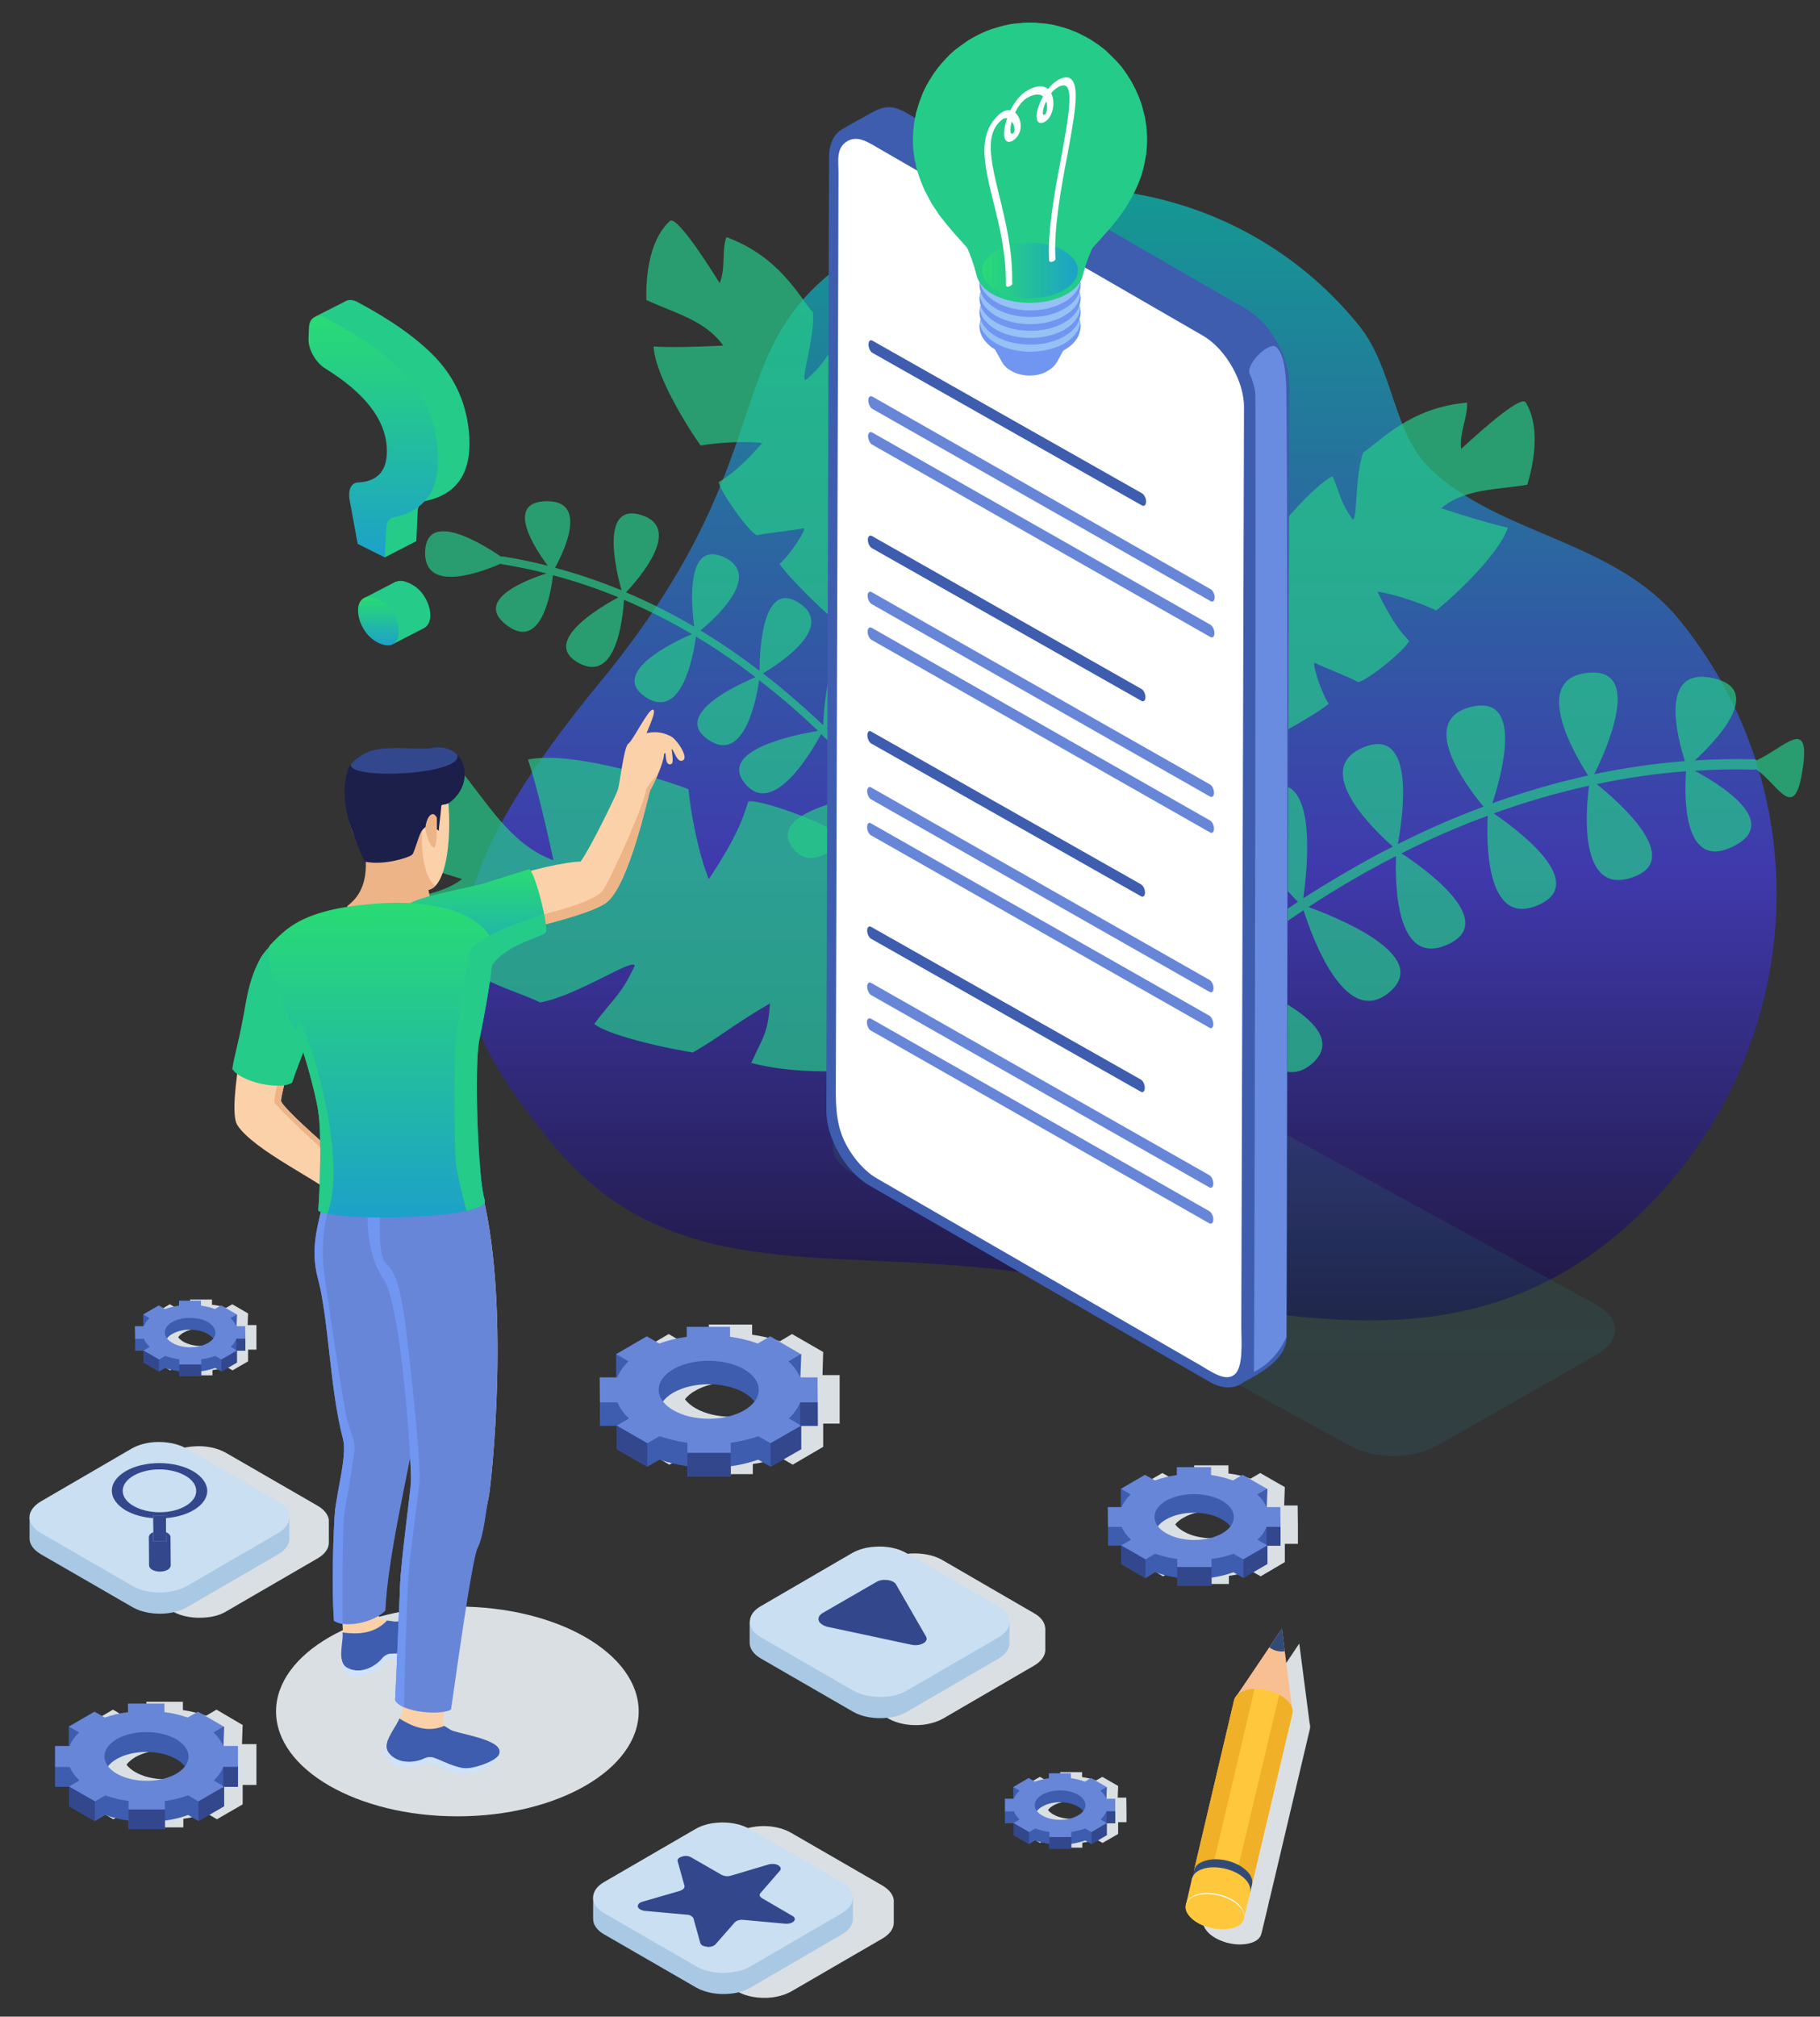 <svg version="1.2" xmlns="http://www.w3.org/2000/svg" viewBox="0 0 807 894" width="807" height="894">
	<rect x="0" y="0" width="807" height="894" fill="#333333" stroke="none"/>
	<title>vector-image</title>
	<defs>
		<linearGradient id="g1" x1="496.4" y1="83.4" x2="496.4" y2="585.4" gradientUnits="userSpaceOnUse">
			<stop offset="0" stop-color="#00ded3"/>
			<stop offset=".6" stop-color="#493eff"/>
			<stop offset="1" stop-color="#120648"/>
		</linearGradient>
		<linearGradient id="g2" x1="167.8" y1="264.6" x2="167.8" y2="286.1" gradientUnits="userSpaceOnUse">
			<stop offset="0" stop-color="#29db74"/>
			<stop offset=".3" stop-color="#25ca8b"/>
			<stop offset="1" stop-color="#1da1c9"/>
			<stop offset="1" stop-color="#1da1ca"/>
		</linearGradient>
		<linearGradient id="g3" x1="165.5" y1="140.2" x2="165.5" y2="247.1" gradientUnits="userSpaceOnUse">
			<stop offset="0" stop-color="#29db74"/>
			<stop offset=".3" stop-color="#25ca8b"/>
			<stop offset="1" stop-color="#1da1c9"/>
			<stop offset="1" stop-color="#1da1ca"/>
		</linearGradient>
		<linearGradient id="g4" x1="542.7" y1="452.6" x2="542.7" y2="645.5" gradientUnits="userSpaceOnUse">
			<stop offset="0" stop-color="#29db74"/>
			<stop offset=".3" stop-color="#25ca8b"/>
			<stop offset="1" stop-color="#1da1c9"/>
			<stop offset="1" stop-color="#1da1ca"/>
		</linearGradient>
		<linearGradient id="g5" x1="435.5" y1="119.8" x2="477.9" y2="119.9" gradientUnits="userSpaceOnUse">
			<stop offset="0" stop-color="#29db74"/>
			<stop offset=".3" stop-color="#25ca8b"/>
			<stop offset="1" stop-color="#1da1c9"/>
			<stop offset="1" stop-color="#1da1ca"/>
		</linearGradient>
		<linearGradient id="g6" x1="208.3" y1="385.3" x2="208.3" y2="432.4" gradientUnits="userSpaceOnUse">
			<stop offset="0" stop-color="#29db74"/>
			<stop offset=".3" stop-color="#25ca8b"/>
			<stop offset="1" stop-color="#1da1c9"/>
			<stop offset="1" stop-color="#1da1ca"/>
		</linearGradient>
		<linearGradient id="g7" x1="168.8" y1="400.2" x2="168.8" y2="539.7" gradientUnits="userSpaceOnUse">
			<stop offset="0" stop-color="#29db74"/>
			<stop offset=".3" stop-color="#25ca8b"/>
			<stop offset="1" stop-color="#1da1c9"/>
			<stop offset="1" stop-color="#1da1ca"/>
		</linearGradient>
	</defs>
	<style>
		.s0 { opacity: .6;fill: url(#g1) } 
		.s1 { opacity: .7;fill: #25cb89 } 
		.s2 { fill: #dadfe3 } 
		.s3 { fill: #3e5dae } 
		.s4 { fill: #6786d8 } 
		.s5 { fill: #33478d } 
		.s6 { fill: #25cb89 } 
		.s7 { fill: url(#g2) } 
		.s8 { fill: url(#g3) } 
		.s9 { fill: #f8bf93 } 
		.s10 { fill: #ffc73c } 
		.s11 { fill: #f0b028 } 
		.s12 { fill: #324b76 } 
		.s13 { fill: #ffffff } 
		.s14 { fill: #a9c8e4 } 
		.s15 { fill: #cadff1 } 
		.s16 { opacity: .1;fill: url(#g4) } 
		.s17 { fill: #698ce0 } 
		.s18 { fill: #7196f1 } 
		.s19 { fill: #96c1f6 } 
		.s20 { fill: url(#g5) } 
		.s21 { fill: #fbd1a9 } 
		.s22 { fill: #edb488 } 
		.s23 { fill: #1b1f4a } 
		.s24 { fill: url(#g6) } 
		.s25 { fill: #d0e1fa } 
		.s26 { fill: url(#g7) } 
	</style>
	<g id="Vector Object">
		<g id="Group 1420">
			<path id="Path 6361" class="s0" d="m368.3 121.1c71.8-58.2 176.7-47.9 234.2 23.1 15.6 19.3 14.9 47.5 31.7 63.6 30.9 29.7 81.6 31.4 110.7 67.3 67.4 83.2 53.8 206-30.4 274.3-82.4 66.8-177.9 21.9-282.1 12.3-78-7.2-139.6 4.6-188.8-56.2-50-61.6-59.8-103.1 22.4-203 79.1-96.1 53.6-141.9 102.3-181.4z"/>
			<path id="Path 6362" class="s1" d="m398.3 294.2c-7.8 0.7-43.1-31.1-52.7-44.2 4.2-3.2 12.8-16.4 10.6-15.8-2.2 0.7-17.3 2.2-20.6 3.1-4.1-1.9-16.7-20.1-16.9-23.6 3.3-2.1 8.7-5.2 19.3-17.3-8-1-20.6-0.1-27.3 1.1-2.3-2.9-20.1-29.5-20.9-43.9 7 0.5 19.6 0.2 30.9-0.4-8-11.2-21.1-14.2-34.1-20.2-0.2-7.8 0.4-25.8 10.4-35 2.6-2.3 13.5 13.7 22.1 27.5 2.8-6.7 0.8-14.5 3-20.4 23.9 8.9 32.2 26.5 38.4 33.4 0.9 11.2-5.9 30.7-3.2 29.9 7.4-6.2 7.6-8.5 13.5-16 2.9 1.9 9.1 11.7 15.8 26.1-3.1 11.1-4 10.9-8.2 26 8.5-3 8.9-4.4 15.6-10 14.5 25.1 19.2 81 4.3 99.7z"/>
			<path id="Path 6363" class="s1" d="m333.1 471.2c5.4-11.9 7.4-13 8.3-26.4-20 11.9-19.4 13.1-34.2 21.8-23.3-4-39.8-9.3-43.7-12.7 8.5-11.4 11.8-12.6 17.9-25.7 0.1-4.1-25.5 13.3-41.9 16.2-12.3-6.3-40.9-11.4-63-42.5 7.8-5.4 19.8-5.5 28.4-12.2-23.2-7-50.5-16.6-48.1-21.2 9.4-17.9 35.1-25.7 46.3-28.4 13.6 16.4 23.1 34.1 42.3 41.3-3.5-16.4-7.9-34.8-11.3-44.7 21-4.3 66.2 11 71.2 13.2 0.9 10.2 4.4 28.7 9 39.8 13.4-20 15.7-28.9 17.5-34.4 5.1-1.2 36.1 10 40.5 15.2-0.1 5.1 3.5 27.5 3.5 30.9-0.1 3.4 15.6-14 18.6-21.4 22.5 8.8 82 47.4 84 58.9-21.2 28.8-103.6 43.5-145.3 32.3z"/>
			<path id="Path 6364" class="s1" d="m557.3 245.6c5 7.1 5 8.7 12.4 13.8-0.1-15.7-1-15.7-1-27.3 10.2-12.1 18.9-19.8 22.2-20.9 3.7 8.7 3.3 11.1 8.8 19 2.3 1.5 0.9-19.2 4.8-29.7 7.8-5 20.5-19.8 46-22 0.4 6.3-3.5 13.3-2.6 20.5 11.9-11 26.7-23.6 28.6-20.6 7.1 11.5 3 29 0.7 36.5-14.1 2.3-27.6 1.7-38.2 10.4 10.7 3.5 22.8 7.2 29.6 8.6-4.6 13.6-28.8 34.6-31.8 36.7-6.1-2.9-18-7.2-26-8.3 7 14.6 11.3 18.9 14 21.8-1.1 3.4-18.1 17.5-22.6 18.3-2.9-1.8-17.1-7.3-19-8.5-2-1.2 2.8 13.8 6 18.1-12.7 10-55.2 31.3-62.5 28.6-9.5-22 9.9-74.7 30.6-95z"/>
			<path id="Path 6365" class="s1" d="m392.3 350.5c9.8 11.6 16.5 21 20.3 26.2 1.2 1.7 2.4 3.3 2.7 3.7 0.7 0.5 0.9 1.4 0.6 2.2-0.3 0.4-0.6 0.7-1.1 0.9-0.4 0.1-0.8 0.1-1.3-0.1-0.6-0.4-0.9-0.8-3.8-4.7q-9.6-13.5-19.9-25.6c-5 7.8-26.2 38.5-38.2 22.9-12.1-15.6 26.9-22.8 37-24.3q-11.9-14.1-24.5-26.3c-4.1 7.6-21.2 37.2-33.7 22-12.5-15 22.8-21.8 32.3-23.4q-12.7-12.2-26.1-22.5c-1.1 8.1-6.6 37.4-22.6 26.4-16.1-11.1 13.1-24.4 21-27.7q-12.9-9.9-26.4-18c-1.1 8-6.2 37.6-22.4 26.8-16.1-10.8 12.5-24.4 20.6-27.9q-14.8-8.7-30.1-15.2c-0.6 8.6-3.5 37.3-20.3 27.9-16.4-9.2 9.2-24.4 17.8-29q-14.3-5.9-29-9.8c-0.8 7-5 34-20.6 22.1-14.7-11.2 9-20.1 17.7-22.9q-9.8-2.5-19.8-4.1-0.3 0-0.5-0.2c-8.7 3.8-34.1 13.3-33.5-5.4 0.7-18.7 25.5-3.3 33.7 2.3q0.4-0.2 0.9-0.1 10 1.6 19.8 4.1c-5.6-7.5-19.2-28.1-0.9-28.6 19.2-0.5 7.9 22.6 4.1 29.5q15 4 29.5 10c-2.4-8.6-9.8-39.1 8.7-33.4 18.7 5.8-1.2 28.4-6.7 34.3q15.3 6.5 30.2 15.2c-1.3-10.1-3.7-38.5 13.2-30.8 17.1 7.9-3.3 26.6-10.4 32.5q13.3 8 26.2 17.9c0-8.4 1.1-40.8 17.5-30.1 16.6 10.7-9.5 27.4-16 31.2q7.4 5.7 14.7 12.1 6.3 5.4 12 10.9c0.4-10.2 3.1-45 19.3-34.6 16.6 10.6-10.6 31-17.7 36.1 9.3 9 17.4 17.8 24.1 25.7 1.4-11.3 7.2-48.2 22.8-37.1 15.9 11.3-13.2 33.3-21.2 38.9z"/>
			<path id="Path 6366" class="s1" d="m518 373.8c22.7-10.4 21.2 38.3 20.2 53.2 10.6-8.5 23.1-17.8 37.3-27.2-8-8.2-37.9-40.9-14.1-50.5 23.3-9.5 18.3 35.9 16.5 48.9q8.6-5.5 18-11 10.8-6.4 21.7-11.9c-7.4-6.5-36.9-34.2-13-44 23.7-9.7 17.2 32.2 15.2 42.9q18.9-9.5 38-16.6c-7.7-9.3-29.4-38.2-5.6-44.2 23.6-5.9 13.7 30.1 9.5 42.7q21.2-7.6 42.5-12.3c-5.7-8.8-25.7-42.7-0.4-45.5 25.2-2.9 8.3 34.5 3.1 44.9q20.1-4.2 40.2-5.8c-3.1-9.7-12-42.1 12.4-36.8 23.4 5.1 1 28.2-8 36.5q13.2-0.8 26.4-0.5 0.6 0.1 1.1 0.4c11.9-5.3 24-20.1 20.3 4-3.6 24.1-10.5 7-20.7 0q-0.4 0.2-0.8 0.2-13.2-0.4-26.4 0.5c10.6 5.6 38.8 22.7 17.2 33.5-22.9 11.5-21.7-24-21-33.3q-19.8 1.5-39.6 5.7c9.8 7.9 39.1 33.5 15.7 41.4-23.7 8.1-20.6-29.5-19.1-40.7q-21.3 4.7-42.3 12.3c9.5 6.5 42.9 30.7 19.6 40.7-23.4 10-22.8-29.2-22.2-39.7q-19.3 7.1-38.3 16.7c9.4 6.1 43.7 30.2 20.3 40.5-23.2 10.3-23.1-28.6-22.7-39.3q-19.6 10-38.8 22.6c11.8 4.3 55.3 21.5 35.8 37.8-19.8 16.5-34.6-25.7-38-36.4q-19.1 12.7-37.7 27.8c12.5 4.4 60.8 23.1 41.6 40.1-19.2 17.1-38.9-27.3-43.5-38.6q-16.1 13.1-31.8 28c-4.5 4.4-5.1 4.9-6 5.1-0.5 0.2-1.1 0.1-1.6-0.2-0.6-0.3-1-0.7-1.1-1.3-0.3-1.1 0.2-2.2 1.1-2.7 0.6-0.4 2.5-2.2 4.5-4.1 6.1-5.8 17-16.2 32.3-28.6-8.9-9.2-41-44.4-17.8-55.2z"/>
		</g>
		<g id="Group 1422">
			<path id="Path 6367" fill-rule="evenodd" class="s2" d="m372.3 631.1h-7.3v10.3l-13.5 7.9-5.5-3.2c-3.8 1.4-8 2.3-12.2 2.9v4.5h-19.2l-0.1-4.5c-4.2-0.6-8.4-1.5-12.2-2.9l-5.5 3.2-13.6-7.9v-10.3h-7.4v-10.4l-0.1-11.1h7.3v-10.3l13.5-7.9 5.5 3.2c3.9-1.4 8-2.3 12.3-2.9v-4.5h19.2v4.5c4.3 0.6 8.4 1.5 12.3 2.9l5.4-3.2 13.7 7.9h-0.1 0.2l-0.3 10.3h7.6v11.1zm-32.5-6.8c1.9-1.2 3.4-2.5 4.5-3.9-1.1-1.4-2.6-2.8-4.6-3.9-8.7-5-22.8-5-31.4 0-2 1.1-3.5 2.4-4.6 3.8 1.1 1.5 2.7 2.8 4.7 4 8.7 5 22.7 5 31.4 0zm-56.4 6.8l0.2 0.1zm81.1 0.3l0.4-0.3z"/>
			<g id="Group 1421">
				<path id="Path 6368" fill-rule="evenodd" class="s3" d="m349.8 639.2l5.5 3.2-13.6 7.8-5.5-3.1c-3.8 1.3-7.9 2.3-12.2 2.9v4.5h-19.2v-4.5c-4.3-0.6-8.4-1.6-12.3-2.9l-5.5 3.1-13.6-7.8 5.5-3.2c-2.4-2.2-4.1-4.6-5.1-7.1h-7.8v-11.1h7.7c1-2.5 2.7-4.9 5-7.2l-2.6-1.5h-2.9v-12l10.3-1.8 1.2 5.5 2.1-1.2 5.5 3.2c3.8-1.4 7.9-2.4 12.2-3v-4.5h19.2v4.5c4.3 0.6 8.5 1.6 12.3 3l5.5-3.2 1.7 1-0.8-1.9 12.9-1.6-0.4 10.3 0.2 0.1-0.2 0.1v2.4l-5.2 0.6h-0.1c2.4 2.3 4.1 4.7 5.2 7.2h7.7l0.1 11.1h-7.8c-1 2.5-2.7 4.9-5 7.1zm-19.9-21.8c-8.7-5-22.7-5-31.4 0-8.6 5.1-8.6 13.2 0.1 18.2 8.7 5 22.8 5 31.4 0 8.6-5 8.6-13.2-0.1-18.2z"/>
				<path id="Path 6369" fill-rule="evenodd" class="s4" d="m349.8 628.8l5.5 3.2-13.6 7.8-5.5-3.1c-3.8 1.3-7.9 2.3-12.2 2.9v4.5h-19.2v-4.5c-4.3-0.6-8.4-1.6-12.3-2.9l-5.5 3.1-13.6-7.8 5.5-3.2c-2.4-2.2-4.1-4.6-5.1-7.1h-7.8l-0.1-11.1h7.8c1-2.5 2.7-4.9 5-7.1l-5.5-3.2 13.6-7.9 5.5 3.2c3.8-1.4 7.9-2.4 12.2-3v-4.4h19.2v4.4c4.3 0.6 8.5 1.6 12.3 3l5.5-3.2 13.6 7.9-5.5 3.2c2.4 2.2 4.1 4.6 5.2 7.1h7.7l0.1 11.1h-7.8c-1 2.5-2.7 4.9-5 7.1zm-19.9-21.8c-8.7-5-22.7-5-31.4 0-8.6 5.1-8.6 13.2 0.1 18.2 8.7 5 22.8 5 31.4 0 8.6-5 8.6-13.1-0.1-18.2z"/>
				<path id="Path 6370" class="s5" d="m355.3 632v10.4l-13.6 7.8v-10.4z"/>
				<path id="Rectangle 164" class="s5" d="m354.8 621.7h7.8v10.4h-7.8z"/>
				<path id="Path 6371" class="s5" d="m287 639.8v10.4l-13.6-7.8v-10.4z"/>
				<path id="Rectangle 165" class="s5" d="m304.8 644.1h19.2v10.4h-19.2z"/>
			</g>
		</g>
		<g id="Group 1424">
			<path id="Path 6372" fill-rule="evenodd" class="s2" d="m113.7 791.3h-6.1v8.6l-11.4 6.6-4.6-2.7c-3.2 1.2-6.7 2-10.3 2.5v3.8h-16.1v-3.8c-3.6-0.5-7.1-1.3-10.3-2.5l-4.6 2.7-11.5-6.6v-8.6h-6.2v-8.8-9.3h6.1v-8.6l11.4-6.7 4.6 2.7c3.2-1.1 6.7-2 10.3-2.5l-0.1-3.7h16.2v3.7c3.6 0.5 7.1 1.4 10.3 2.5l4.6-2.7 11.4 6.7h0.2l-0.3 8.6h6.4v9.3zm-27.3-5.7c1.6-1 2.9-2.1 3.8-3.3-0.9-1.2-2.2-2.3-3.9-3.3-7.3-4.2-19.1-4.2-26.4 0-1.6 1-2.9 2.1-3.8 3.3 0.9 1.2 2.2 2.3 3.9 3.3 7.3 4.2 19.1 4.2 26.4 0zm-47.4 5.7l0.2 0.1zm68.1 0.2l0.3-0.2z"/>
			<g id="Group 1423">
				<path id="Path 6373" fill-rule="evenodd" class="s3" d="m94.8 798l4.6 2.7-11.4 6.6-4.6-2.7c-3.2 1.2-6.7 2-10.3 2.5v3.8h-16.1v-3.8c-3.6-0.5-7.1-1.3-10.3-2.5l-4.6 2.7-11.5-6.6 4.6-2.7c-2-1.8-3.4-3.8-4.3-5.9h-6.5v-9.3l6.5-0.1c0.8-2.1 2.2-4.1 4.2-5.9l-2.2-1.3h-2.4v-10.1l8.6-1.5 1 4.6 1.8-1 4.6 2.7c3.2-1.2 6.7-2 10.3-2.5l-0.1-3.8h16.2v3.8c3.6 0.5 7.1 1.3 10.3 2.5l4.6-2.7 1.4 0.8-0.6-1.6 10.8-1.3-0.3 8.6 0.1 0.1-0.1 0.1-0.1 2-4.3 0.5v0.1c2 1.8 3.4 3.8 4.3 5.9h6.5v9.4h-6.5c-0.8 2.1-2.2 4.1-4.2 5.9zm-16.7-18.2c-7.3-4.2-19.1-4.2-26.4 0-7.2 4.2-7.2 11 0.1 15.2 7.3 4.2 19.1 4.2 26.4 0 7.2-4.2 7.2-11-0.1-15.2z"/>
				<path id="Path 6374" fill-rule="evenodd" class="s4" d="m94.8 789.3l4.6 2.7-11.4 6.6-4.6-2.7c-3.2 1.2-6.7 2-10.3 2.5v3.8h-16.1v-3.8c-3.6-0.5-7.1-1.3-10.3-2.5l-4.6 2.7-11.5-6.6 4.6-2.7c-2-1.9-3.4-3.9-4.3-6h-6.5v-9.3h6.5c0.8-2.1 2.2-4.1 4.2-6l-4.6-2.6 11.4-6.6 4.6 2.6c3.2-1.1 6.7-2 10.3-2.4l-0.1-3.8h16.2v3.8c3.6 0.4 7.1 1.3 10.3 2.4l4.6-2.6 11.4 6.6-4.5 2.6c2 1.9 3.4 3.9 4.3 6h6.5v9.3h-6.5c-0.8 2.1-2.2 4.1-4.2 6zm-16.7-18.3c-7.3-4.2-19.1-4.2-26.4 0-7.2 4.3-7.2 11.1 0.1 15.3 7.3 4.2 19.1 4.2 26.4 0 7.2-4.2 7.2-11-0.1-15.3z"/>
				<path id="Path 6375" class="s5" d="m99.4 792v8.7l-11.4 6.6v-8.7z"/>
				<path id="Rectangle 166" class="s5" d="m99 783.3h6.5v8.8h-6.5z"/>
				<path id="Path 6376" class="s5" d="m42.1 798.6v8.7l-11.5-6.6v-8.7z"/>
				<path id="Rectangle 167" class="s5" d="m57 802.2h16.1v8.7h-16.1z"/>
			</g>
		</g>
		<g id="Group 1426">
			<path id="Path 6377" fill-rule="evenodd" class="s2" d="m575.5 684.4h-5.8v8.1l-10.7 6.3-4.4-2.5c-3 1.1-6.3 1.8-9.7 2.3v3.6h-15.2v-3.6c-3.4-0.5-6.7-1.2-9.7-2.3l-4.3 2.5-10.8-6.3v-8.1h-5.9v-8.2l-0.1-8.8h5.8v-8.2l10.7-6.2 4.4 2.5c3-1.1 6.3-1.9 9.7-2.3v-3.6h15.2v3.6c3.4 0.4 6.7 1.2 9.8 2.3l4.3-2.5 10.8 6.2h-0.1 0.2l-0.3 8.2h6l0.1 8.8zm-25.8-5.5q2.3-1.3 3.6-3c-0.9-1.1-2.1-2.2-3.7-3.1-6.9-4-18-4-24.8 0q-2.4 1.3-3.7 3c0.9 1.2 2.1 2.2 3.7 3.1 6.9 4 18 4 24.9 0zm-44.7 5.5l0.2 0.1zm64.3 0.1l0.2-0.1z"/>
			<g id="Group 1425">
				<path id="Path 6378" fill-rule="evenodd" class="s3" d="m557.6 690.8l4.4 2.5-10.7 6.2-4.4-2.5c-3 1.1-6.3 1.9-9.7 2.4v3.5h-15.2v-3.5c-3.4-0.5-6.7-1.3-9.8-2.4l-4.3 2.6-10.8-6.3 4.4-2.5c-1.9-1.8-3.3-3.7-4.1-5.6h-6.1v-8.8h6c0.8-2 2.2-3.9 4-5.7l-2-1.2h-2.3v-9.5l8.1-1.4 1 4.3 1.6-0.9 4.4 2.5c3-1.1 6.3-1.9 9.7-2.3v-3.6h15.2v3.6c3.4 0.4 6.7 1.2 9.7 2.3l4.3-2.5 1.4 0.8-0.6-1.6 10.2-1.2-0.3 8.1 0.1 0.1-0.1 0.1-0.1 1.9-4.1 0.5c1.9 1.8 3.3 3.7 4.1 5.7h6.1l0.1 8.8h-6.2c-0.8 1.9-2.1 3.8-4 5.6zm-15.7-17.2c-6.9-4-18-4-24.9 0-6.8 3.9-6.8 10.4 0.1 14.4 6.9 3.9 18 3.9 24.9 0 6.8-4 6.8-10.5-0.1-14.4z"/>
				<path id="Path 6379" fill-rule="evenodd" class="s4" d="m557.6 682.6l4.4 2.5-10.7 6.2-4.4-2.5c-3 1.1-6.3 1.9-9.7 2.3v3.6h-15.2v-3.6c-3.4-0.4-6.7-1.2-9.8-2.3l-4.3 2.5-10.8-6.2 4.4-2.5c-1.9-1.8-3.3-3.7-4.1-5.7h-6.1l-0.1-8.8h6.1c0.8-1.9 2.2-3.8 4-5.6l-4.3-2.5 10.7-6.2 4.4 2.5c3-1.1 6.3-1.9 9.7-2.4v-3.5h15.2v3.5c3.4 0.5 6.7 1.3 9.7 2.4l4.3-2.5 10.8 6.2-4.3 2.5c1.9 1.8 3.3 3.7 4.1 5.6h6.1l0.1 8.8h-6.2c-0.8 2-2.1 3.9-4 5.7zm-15.7-17.3c-6.9-3.9-18-3.9-24.9 0-6.8 4-6.8 10.5 0.1 14.4 6.9 4 18 4 24.9 0 6.8-3.9 6.8-10.4-0.1-14.4z"/>
				<path id="Path 6380" class="s5" d="m562 685.1v8.2l-10.7 6.2v-8.2z"/>
				<path id="Rectangle 168" class="s5" d="m561.6 676.9h6.2v8.3h-6.2z"/>
				<path id="Path 6381" class="s5" d="m507.9 691.3v8.3l-10.8-6.3v-8.2z"/>
				<path id="Rectangle 169" class="s5" d="m522 694.7h15.2v8.2h-15.2z"/>
			</g>
		</g>
		<g id="Group 1428">
			<path id="Path 6382" fill-rule="evenodd" class="s2" d="m499.5 807.8h-3.7v5.2l-6.9 4-2.8-1.6c-1.9 0.7-4 1.2-6.2 1.5v2.2h-9.7v-2.2c-2.2-0.3-4.3-0.8-6.2-1.5l-2.8 1.6-6.9-4v-5.2h-3.7v-5.3l-0.1-5.6h3.7v-5.2l6.9-4 2.8 1.6c1.9-0.7 4-1.2 6.2-1.5v-2.2h9.7v2.2c2.2 0.3 4.3 0.8 6.2 1.5l2.8-1.6 6.9 4h-0.1 0.2l-0.2 5.2h3.8l0.1 5.6zm-16.5-3.4q1.5-0.9 2.3-2-0.9-1.1-2.4-2c-4.4-2.5-11.5-2.5-15.9 0q-1.5 0.9-2.3 2 0.8 1.1 2.4 2c4.4 2.5 11.5 2.5 15.9 0zm-28.6 3.4l0.1 0.1zm41.1 0.1l0.2-0.1z"/>
			<g id="Group 1427">
				<path id="Path 6383" fill-rule="evenodd" class="s3" d="m488 811.9l2.8 1.6-6.8 4-2.8-1.6c-2 0.7-4.1 1.2-6.2 1.5v2.2h-9.7v-2.2c-2.2-0.3-4.3-0.8-6.3-1.5l-2.7 1.6-6.9-4 2.7-1.6q-1.8-1.7-2.5-3.6h-4v-5.6h3.9q0.8-1.9 2.6-3.6l-1.3-0.8h-1.5v-6.1l5.2-0.9 0.6 2.8 1-0.6 2.8 1.6c2-0.7 4.1-1.2 6.2-1.5v-2.3h9.7l0.1 2.3c2.1 0.3 4.2 0.8 6.2 1.5l2.7-1.6 0.9 0.5-0.4-1 6.5-0.8-0.2 5.2 0.1 0.1h-0.1v1.2l-2.6 0.4q1.8 1.7 2.6 3.6h3.9v5.6h-3.9q-0.8 1.9-2.6 3.6zm-10-11c-4.4-2.6-11.5-2.6-15.9 0-4.4 2.5-4.4 6.6 0 9.2 4.4 2.5 11.5 2.5 15.9 0 4.4-2.6 4.4-6.7 0-9.2z"/>
				<path id="Path 6384" fill-rule="evenodd" class="s4" d="m488 806.6l2.8 1.6-6.8 4-2.8-1.6c-2 0.7-4.1 1.2-6.2 1.5v2.3h-9.7v-2.3c-2.2-0.3-4.3-0.8-6.3-1.5l-2.7 1.6-6.9-4 2.7-1.6q-1.8-1.7-2.5-3.6h-4v-5.6h3.9q0.8-1.9 2.6-3.6l-2.8-1.6 6.8-4 2.8 1.6c2-0.7 4.1-1.2 6.2-1.5v-2.2h9.7l0.1 2.2c2.1 0.3 4.2 0.8 6.2 1.5l2.7-1.6 6.9 4-2.7 1.6q1.8 1.7 2.6 3.6h3.9v5.6h-3.9q-0.8 1.9-2.6 3.6zm-10-11c-4.4-2.5-11.5-2.5-15.9 0-4.4 2.6-4.4 6.7 0 9.2 4.4 2.6 11.5 2.6 15.9 0 4.4-2.5 4.4-6.6 0-9.2z"/>
				<path id="Path 6385" class="s5" d="m490.8 808.2v5.3l-6.8 4v-5.3z"/>
				<path id="Rectangle 170" class="s5" d="m490.6 803h3.9v5.3h-3.9z"/>
				<path id="Path 6386" class="s5" d="m456.3 812.2v5.3l-6.9-4v-5.3z"/>
				<path id="Rectangle 171" class="s5" d="m465.3 814.4h9.7v5.2h-9.7z"/>
			</g>
		</g>
		<g id="Group 1430">
			<path id="Path 6387" fill-rule="evenodd" class="s2" d="m113.7 598.3h-3.7v5.2l-6.9 4-2.7-1.6c-2 0.7-4.1 1.2-6.2 1.5v2.3h-9.7l-0.1-2.3c-2.1-0.3-4.2-0.8-6.2-1.5l-2.7 1.6-6.9-4v-5.2h-3.8v-5.2-5.7h3.7v-5.2l6.8-4 2.8 1.6c1.9-0.7 4-1.2 6.2-1.4v-2.3h9.7v2.3c2.2 0.2 4.3 0.7 6.2 1.4l2.8-1.6 6.9 4h0.1l-0.2 5.2h3.9v5.7zm-16.5-3.5q1.5-0.9 2.3-2-0.8-1.1-2.3-2c-4.4-2.5-11.6-2.5-15.9 0q-1.5 0.9-2.3 2 0.8 1.1 2.3 2c4.4 2.5 11.5 2.5 15.9 0zm-28.5 3.5h0.1zm41 0.1l0.2-0.1z"/>
			<g id="Group 1429">
				<path id="Path 6388" fill-rule="evenodd" class="s3" d="m102.3 602.4l2.8 1.6-6.9 4-2.8-1.6c-1.9 0.7-4 1.2-6.2 1.5v2.2h-9.7v-2.2c-2.2-0.3-4.3-0.8-6.2-1.5l-2.8 1.6-6.9-4 2.8-1.6q-1.8-1.7-2.6-3.6h-3.9v-5.6h3.9q0.7-1.9 2.5-3.6l-1.3-0.8h-1.5v-6.1l5.2-0.9 0.6 2.8 1.1-0.6 2.8 1.6c1.9-0.7 4-1.2 6.2-1.5v-2.3h9.7v2.3c2.2 0.3 4.3 0.8 6.2 1.5l2.8-1.6 0.8 0.5-0.4-1 6.6-0.8-0.2 5.2 0.1 0.1h-0.1l-0.1 1.3-2.6 0.3q1.8 1.7 2.6 3.6h3.9l0.1 5.6h-4q-0.7 1.9-2.5 3.6zm-10.1-11c-4.4-2.6-11.5-2.6-15.9 0-4.3 2.5-4.3 6.6 0.1 9.2 4.4 2.5 11.5 2.5 15.9 0 4.3-2.6 4.3-6.7-0.1-9.2z"/>
				<path id="Path 6389" fill-rule="evenodd" class="s4" d="m102.3 597.1l2.8 1.6-6.9 4-2.8-1.6c-1.9 0.7-4 1.2-6.2 1.5v2.3h-9.7v-2.3c-2.2-0.3-4.3-0.8-6.2-1.5l-2.8 1.6-6.9-4 2.8-1.6q-1.8-1.7-2.6-3.6h-3.9l-0.1-5.6h4q0.7-1.9 2.5-3.6l-2.8-1.6 6.9-4 2.8 1.6c1.9-0.7 4-1.2 6.2-1.5v-2.2h9.7v2.2c2.2 0.3 4.3 0.8 6.2 1.5l2.8-1.6 6.9 4-2.8 1.6q1.8 1.7 2.6 3.6h3.9l0.1 5.6h-4q-0.7 1.9-2.5 3.6zm-10.1-11c-4.4-2.5-11.5-2.5-15.9 0-4.3 2.6-4.3 6.7 0.1 9.2 4.4 2.6 11.5 2.6 15.9 0 4.3-2.5 4.3-6.6-0.1-9.2z"/>
				<path id="Path 6390" class="s5" d="m105.1 598.7v5.3l-6.9 4v-5.3z"/>
				<path id="Rectangle 172" class="s5" d="m104.8 593.5h4v5.3h-4z"/>
				<path id="Path 6391" class="s5" d="m70.5 602.7v5.3l-6.9-4v-5.3z"/>
				<path id="Rectangle 173" class="s5" d="m79.5 604.9h9.7v5.2h-9.7z"/>
			</g>
		</g>
		<g id="Group 1435">
			<g id="Group 1431">
				<path id="Path 6392" class="s6" d="m188.2 264.5q2.3 3.7 2.6 7.5 0.2 4.2-2.2 6.1c-0.2 0.1-0.4 0.2-0.6 0.3h0.1l-13.4 6.9-12.8-20.4 13.7-7.1v0.1c1.6-0.7 3.7-0.5 6.4 0.9q3.9 1.9 6.2 5.7z"/>
				<path id="Path 6393" class="s6" d="m208.1 193.6q1.4 24.2-19.5 28.5c-2 0.5-3.3 2.1-3.4 4.6l-0.6 13.2-14 7.2-7.2-21.4 7.2-2.1-1.7-9.3c-0.7-4.1 0.6-7.4 3.6-7.5q13.9-0.6 12.9-15.6-1.1-18.8-27.2-34.9c-3-1.8-5.4-5.2-6.6-8.6l-6.3 3-5.6-10.3 13.2-6.7c1.3-0.9 3.3-1 5.5 0.1q0.1 0.1 0.3 0.2 22.5 12 34.4 24.5 13.7 14.5 15 35.1z"/>
			</g>
			<g id="Group 1434">
				<g id="Group 1433">
					<g id="Group 1432">
						<path id="Path 6394" class="s7" d="m174.7 285.3q-2.5 1.8-7.1-0.4-3.9-2-6.2-5.8-2.4-3.9-2.6-7.7-0.3-4.2 2.1-6 2.5-1.8 7.2 0.5 3.9 2 6.2 5.7 2.3 3.7 2.5 7.6 0.3 4.2-2.1 6.1z"/>
						<path id="Path 6395" class="s8" d="m174.7 229.3c-2 0.4-3.3 2-3.4 4.6l-0.7 13.2-12-6-3.6-19.6c-0.7-4.2 0.6-7.4 3.6-7.6q13.8-0.6 12.9-15.6-1.1-18.7-27.2-34.9c-4.3-2.6-7.6-8.5-7.5-13l0.2-5.3c0.2-4.3 3.4-6.1 7.5-4.1q0.1 0 0.2 0.1 22.6 12.1 34.5 24.6 13.7 14.4 14.9 35 1.5 24.3-19.4 28.6z"/>
					</g>
				</g>
			</g>
		</g>
		<g id="Group 1437">
			<path id="Path 6396" class="s2" d="m554.4 861.4c-2.9 0.8-6.3 0.8-9.6 0h-0.1c-3.3-0.8-6.4-2.3-8.6-4.3-2.2-2.1-3-4.3-2.5-6.1q0-0.1 0-0.2l2.6-11.1q0.1-0.3 0.2-0.6l0.7-3.2 17.9-75.5q0.3-1.3 1.3-2.3l19.8-29.5 4.6 35.4q0.4 1.3 0.1 2.5l-17.8 75.3q-0.1 0.1-0.1 0.2l-0.7 3.2-2.8 11.7q0 0.1-0.1 0.2c-0.3 1.9-2 3.5-4.9 4.3z"/>
			<g id="Group 1436">
				<path id="Path 6397" class="s9" d="m568.4 722l4.7 36.8-25.5-6z"/>
				<path id="Path 6398" class="s10" d="m547.2 753.7c0.5-1.9 2.2-3.5 5-4.4 5.8-1.7 13.9 0.2 18.3 4.3 2.2 2.1 3 4.3 2.5 6.2l-17.5 74-26.1-4.5z"/>
				<path id="Path 6399" class="s11" d="m555.2 835.2l-7.3-2.7 19.3-81.2c1.2 0.6 2.3 1.4 3.3 2.3 2.2 2.1 3 4.3 2.5 6.2z"/>
				<path id="Path 6400" class="s11" d="m537 830.6l-7.6-1.3 17.8-75.6c0.5-1.9 2.2-3.5 5-4.4 1.3-0.4 2.7-0.6 4.1-0.6z"/>
				<path id="Path 6401" class="s12" d="m534.4 824.9c5.7-1.8 13.9 0.2 18.2 4.3 2.2 2 3 4.2 2.6 6.2l-0.8 3.2-1.2-0.3q-1.2 0.9-3 1.4c-5.7 1.8-13.9-0.2-18.3-4.3q-1.3-1.3-2-2.6l-1.3-0.3 0.8-3.2c0.4-2 2.1-3.6 5-4.4z"/>
				<path id="Path 6402" class="s10" d="m525.9 844.2l2.7-11.7 25.8 6.1-2.8 11.7z"/>
				<path id="Ellipse 321" class="s10" d="m554.3 839c-1 4.1-7.5 6-14.6 4.3-7.2-1.7-12.1-6.4-11.1-10.5 0.9-4.1 7.5-6.1 14.6-4.4 7.2 1.7 12.1 6.4 11.1 10.6z"/>
				<path id="Ellipse 322" class="s13" d="m551.6 850.3c-1 4.2-7.5 6.1-14.6 4.4-7.2-1.7-12.1-6.4-11.1-10.5 1-4.2 7.5-6.1 14.6-4.4 7.2 1.7 12.1 6.4 11.1 10.5z"/>
				<path id="Ellipse 323" class="s10" d="m551.6 850.6c-1 4-7.5 5.8-14.6 4.1-7.2-1.7-12.2-6.3-11.2-10.3 1-4 7.5-5.8 14.6-4.1 7.1 1.7 12.1 6.3 11.2 10.3z"/>
				<path id="Path 6403" class="s12" d="m569.7 732c-1.8 0.3-4.4 0.1-6.9-1.7l5.6-8.3z"/>
			</g>
		</g>
		<g id="Group 1443">
			<path id="Path 6404" class="s2" d="m145.8 674.6v9.4c0 2.5-1.7 4.9-4.9 6.8l-40.5 23.5c-2.4 1.5-5.5 2.4-8.7 2.7-5.4 0.6-11.1-0.3-15.3-2.7l-40.7-23.5c-3.4-1.9-5.1-4.5-5.1-7.1v-9.1q0-0.7 0.2-1.3c0.4-2.1 2-4.2 4.8-5.8l40.4-23.5c2.8-1.6 6.3-2.6 10-2.8 5-0.4 10.2 0.6 14.1 2.8l40.7 23.5c3 1.7 4.7 4 5 6.2q0 0.5 0 0.9z"/>
			<g id="Group 1442">
				<g id="Group 1438">
					<path id="Path 6405" class="s14" d="m128.3 682.2c0 2.4-1.7 4.9-4.9 6.8l-40.5 23.5c-2.5 1.4-5.5 2.3-8.7 2.7-5.4 0.6-11.2-0.3-15.4-2.7l-40.7-23.5c-3.4-2-5.1-4.6-5-7.2v-9.1l7 1.1 38.4-22.3c2.8-1.6 6.3-2.5 9.9-2.8 5.1-0.3 10.3 0.6 14.2 2.8l37.4 21.6-0.4-2.6 8.7 2.3z"/>
					<path id="Path 6406" class="s15" d="m123.4 679.6l-40.5 23.5c-2.5 1.4-5.5 2.3-8.7 2.7-5.4 0.6-11.2-0.3-15.4-2.7l-40.7-23.5c-3.8-2.2-5.5-5.3-4.9-8.2 0.5-2.1 2.1-4.1 4.9-5.8l40.4-23.5c2.8-1.6 6.3-2.5 9.9-2.8 5.1-0.3 10.3 0.6 14.2 2.8l40.7 23.5c3 1.8 4.7 4 5 6.3 0.3 2.7-1.3 5.6-4.9 7.7z"/>
				</g>
				<g id="Group 1441">
					<g id="Group 1440">
						<g id="Group 1439">
							<path id="Path 6407" fill-rule="evenodd" class="s5" d="m91.9 660.9c0 6.2-8 11.3-18.3 12.1v-1.2h-5.7v1.2c-4.7-0.3-8.9-1.6-12.1-3.4-3.8-2.3-6.2-5.3-6.2-8.7-0.1-6.8 9.4-12.3 21-12.3 5.9 0 11.2 1.4 15 3.6 3.9 2.3 6.2 5.3 6.3 8.7zm-4.9 0c0-2.6-1.8-5-4.8-6.7-3-1.7-7-2.8-11.5-2.8-9 0-16.3 4.3-16.3 9.5 0 2.6 1.8 5 4.8 6.7 3 1.7 7.1 2.8 11.6 2.8 9 0 16.3-4.3 16.2-9.5z"/>
							<path id="Path 6408" class="s5" d="m75.7 693.9c0 1.6-2.1 2.8-4.8 2.8-1.3 0-2.5-0.3-3.4-0.8-0.9-0.5-1.4-1.2-1.4-2l-0.1-12.5c0-0.9 0.8-1.7 2-2.2v4.1h5.7l-0.1-4.1q0.3 0.1 0.6 0.3c0.9 0.5 1.4 1.2 1.4 1.9z"/>
							<path id="Path 6409" class="s5" d="m73.7 683.3h-5.7v-4.1l-0.1-6.2v-1.2h5.7v1.2 6.2z"/>
						</g>
					</g>
				</g>
			</g>
		</g>
		<g id="Group 1446">
			<path id="Path 6410" class="s2" d="m396.3 843v9.4c0 2.5-1.7 5-4.9 6.9l-40.5 23.5c-2.5 1.4-5.5 2.3-8.7 2.7-5.4 0.6-11.2-0.3-15.3-2.7l-40.8-23.5c-3.4-2-5-4.6-5-7.2v-9.1q0-0.7 0.1-1.3c0.5-2.1 2.1-4.2 4.9-5.8l40.4-23.5c2.8-1.6 6.3-2.5 10-2.8 5-0.4 10.2 0.6 14.1 2.8l40.7 23.5c3 1.8 4.7 4 5 6.3q0 0.4 0 0.8z"/>
			<g id="Group 1445">
				<g id="Group 1444">
					<path id="Path 6411" class="s14" d="m378.2 850.8c-0.1 2.5-1.7 4.9-5 6.8l-40.4 23.5c-2.5 1.5-5.6 2.4-8.8 2.7-5.3 0.6-11.1-0.3-15.3-2.7l-40.7-23.5c-3.4-1.9-5.1-4.5-5-7.1v-9.1l7 1.1 38.4-22.3c2.8-1.6 6.3-2.6 9.9-2.8 5-0.4 10.3 0.6 14.1 2.8l37.4 21.6-0.3-2.6 8.7 2.2z"/>
					<path id="Path 6412" class="s15" d="m373.2 848.2l-40.4 23.5c-2.5 1.5-5.6 2.4-8.8 2.7-5.3 0.7-11.1-0.2-15.3-2.7l-40.7-23.5c-3.9-2.2-5.5-5.2-4.9-8.1 0.4-2.1 2-4.2 4.8-5.8l40.5-23.5c2.8-1.6 6.3-2.6 9.9-2.8 5-0.4 10.3 0.6 14.1 2.8l40.8 23.5c3 1.7 4.6 4 4.9 6.2 0.4 2.8-1.2 5.6-4.9 7.7z"/>
				</g>
				<path id="Path 6413" class="s5" d="m351.8 851.9c-0.7 0.6-2 1-3.5 0.9l-18.7-1.7c-0.8-0.1-1.5 0-2.2 0.2-0.7 0.2-1.2 0.5-1.6 0.9l-8.5 9.7c-0.7 0.8-2 1.2-3.3 1.2-0.9-0.1-1.8-0.3-2.5-0.6-0.5-0.3-0.8-0.7-1-1.2l-3-10.8c-0.1-0.4-0.5-0.8-1-1.1-0.5-0.4-1.2-0.6-2-0.6l-18.7-1.7q-1.2-0.2-1.9-0.6-0.8-0.5-1-1c-0.3-0.9 0.2-1.9 1.8-2.4l16.9-4.9c0.7-0.3 1.3-0.6 1.6-1q0.4-0.6 0.3-1.2l-3-10.8c-0.3-1 0.5-1.7 1.7-2.1 1.3-0.5 3-0.5 4.3 0.3l13.4 7.7c0.6 0.3 1.2 0.5 1.9 0.6 0.8 0.1 1.6 0 2.3-0.2l16.8-5c1.6-0.4 3.2-0.2 4.2 0.4q0.2 0.1 0.4 0.3c0.7 0.6 1 1.4 0.3 2.1l-8.5 9.8q-0.3 0.3-0.4 0.6c-0.2 0.7 0.2 1.3 1 1.8l13.4 7.8c1.4 0.7 1.4 1.8 0.5 2.6z"/>
			</g>
		</g>
		<g id="Group 1449">
			<path id="Path 6414" class="s2" d="m463.5 722.2v9.4c-0.1 2.4-1.7 4.9-5 6.8l-40.4 23.5c-2.5 1.4-5.6 2.3-8.8 2.7-5.3 0.6-11.1-0.3-15.3-2.7l-40.7-23.5c-3.4-2-5.1-4.6-5-7.1v-9.2q-0.1-0.6 0.1-1.3c0.4-2.1 2-4.1 4.8-5.7l40.5-23.6c2.7-1.6 6.3-2.5 9.9-2.8 5-0.3 10.3 0.6 14.1 2.8l40.7 23.6c3.1 1.7 4.7 3.9 5 6.2q0.1 0.4 0.1 0.9z"/>
			<g id="Group 1448">
				<g id="Group 1447">
					<path id="Path 6415" class="s14" d="m447.6 728.5c0 2.5-1.7 4.9-4.9 6.8l-40.5 23.5c-2.4 1.5-5.5 2.4-8.7 2.7-5.4 0.6-11.2-0.3-15.3-2.7l-40.7-23.5c-3.4-1.9-5.1-4.5-5.1-7.1v-9.2l7.1 1.2 38.3-22.3c2.8-1.6 6.3-2.6 10-2.8 5-0.4 10.2 0.5 14.1 2.8l37.4 21.6-0.4-2.6 8.7 2.2z"/>
					<path id="Path 6416" class="s15" d="m442.7 725.9l-40.5 23.5c-2.4 1.5-5.5 2.4-8.7 2.7-5.4 0.6-11.2-0.3-15.3-2.7l-40.7-23.5c-3.9-2.2-5.5-5.2-4.9-8.1 0.4-2.2 2-4.2 4.8-5.8l40.4-23.5c2.8-1.6 6.3-2.6 10-2.8 5-0.4 10.2 0.5 14.1 2.8l40.7 23.5c3 1.7 4.7 4 5 6.2 0.4 2.8-1.3 5.6-4.9 7.7z"/>
				</g>
				<path id="Path 6417" class="s5" d="m410.1 728c-1.2 1-3.6 1.7-6.1 1.1l-37-7.9q-1.3-0.3-2.2-0.9c-0.9-0.5-1.5-1.1-1.7-1.7-0.5-1.2 0-2.5 1.6-3.5l23.9-13.8c1.2-0.7 2.6-1 4-0.9 1.3 0 2.5 0.3 3.4 0.8q0.9 0.5 1.3 1.2l13.3 23.1c0.5 0.9 0.3 1.8-0.5 2.5z"/>
			</g>
		</g>
		<path id="Path 6418" class="s16" d="m708.1 600.5l-70.9 40.4c-10.6 6.1-28 6.1-38.7 0l-221.2-121.3c-10.7-6.1-10.7-15.9-0.1-22l71-40.5c10.6-6 27.9-6 38.6 0l221.2 121.4c10.7 6 10.8 15.9 0.1 22z"/>
		<g id="Group 1452">
			<g id="Group 1450">
				<path id="Path 6419" class="s3" d="m556.6 179l-1.2 422.4c0 12.2-8.7 17.2-19.4 11l-150.4-86.8c-10.6-6.1-19.3-21.1-19.2-33.4l1.2-422.4c0-12.2 8.7-17.2 19.4-11l150.4 86.8c10.6 6.1 19.3 21.1 19.2 33.4z"/>
				<path id="Path 6420" class="s3" d="m571.7 170.3l-1.2 422.4c-0.1 11.5-15.7 17.8-20.5 20.9l-149.3-96.7c-10.7-6.2-19.3-21.1-19.3-33.4l-8-426.1c2.7-1.8 7.7-4.5 10.3-5.9 6.6-3.8 10.5-6 18.3-1.4l150.4 86.8c10.6 6.1 19.3 21.1 19.3 33.4z"/>
				<path id="Path 6421" class="s13" d="m550.4 588.4c0 5.8 1.1 18-3.2 21.1-4 3.1-10.2-1.5-15.2-4.4l-143-82.6c-5.4-3.1-10.2-8.5-13.6-14.7-3-5.5-4.8-11.8-4.8-23.2l1.2-408c0-5.3-1.2-11 3.9-14 4.6-2.7 9 0.3 14.5 3.5l143 82.6c5.3 3 10.1 8.4 13.4 14.4 3.1 5.6 5 11.7 5 17.3z"/>
				<path id="Path 6422" class="s17" d="m570.4 592.7c0 0-3.9 10.3-14.4 15.5 0.5-89.6 0.9-428.1 0.6-433.7-0.1-1.8-1-5.6-2.5-8.8-1.8-4.3 8.6-14.4 11.7-11.9 4.3 3.5 4.5 15.4 4.6 20.7 0.9 104.6 0 418.2 0 418.2z"/>
			</g>
			<g id="Group 1451">
				<path id="Path 6423" class="s3" d="m508.2 222.4c-0.1 1.5-0.8 2.2-1.8 1.7l-119.6-67.7c-1-0.6-1.7-2.3-1.7-3.7 0-1.5 0.8-2.2 1.7-1.7l119.6 67.7c1 0.6 1.8 2.3 1.8 3.7z"/>
				<path id="Path 6424" class="s4" d="m538.6 264.8c0 1.5-0.8 2.3-1.8 1.7l-150.1-85.3c-0.9-0.6-1.7-2.2-1.7-3.7 0-1.5 0.8-2.2 1.8-1.7l150 85.4c1 0.5 1.8 2.2 1.8 3.6z"/>
				<path id="Path 6425" class="s4" d="m538.5 280.7c0 1.5-0.8 2.2-1.8 1.7l-150-85.3c-1-0.6-1.8-2.3-1.8-3.7 0-1.5 0.8-2.2 1.8-1.7l150.1 85.3c0.9 0.6 1.7 2.3 1.7 3.7z"/>
				<path id="Path 6426" class="s3" d="m507.9 309.1c0 1.4-0.8 2.2-1.8 1.6l-119.5-67.7c-1-0.6-1.8-2.2-1.8-3.7 0-1.5 0.8-2.2 1.8-1.7l119.5 67.8c1 0.5 1.8 2.2 1.8 3.7z"/>
				<path id="Path 6427" class="s4" d="m538.3 351.5c0 1.4-0.8 2.2-1.8 1.6l-150-85.3c-1-0.6-1.8-2.2-1.8-3.7 0-1.5 0.8-2.2 1.8-1.6l150.1 85.3c0.9 0.5 1.7 2.2 1.7 3.7z"/>
				<path id="Path 6428" class="s4" d="m538.3 367.4c0 1.4-0.8 2.2-1.8 1.6l-150-85.3c-1-0.6-1.8-2.2-1.8-3.7 0-1.5 0.8-2.2 1.8-1.7l150 85.4c1 0.5 1.8 2.2 1.8 3.7z"/>
				<path id="Path 6429" class="s3" d="m507.7 395.7c0 1.5-0.8 2.2-1.8 1.6l-119.6-67.7c-1-0.6-1.7-2.2-1.7-3.7 0-1.5 0.8-2.2 1.7-1.6l119.6 67.7c1 0.6 1.8 2.2 1.8 3.7z"/>
				<path id="Path 6430" class="s4" d="m538.1 438.1c0 1.5-0.8 2.2-1.8 1.6l-150-85.3c-1-0.5-1.8-2.2-1.8-3.7 0-1.4 0.8-2.2 1.8-1.6l150 85.3c1 0.6 1.8 2.2 1.8 3.7z"/>
				<path id="Path 6431" class="s4" d="m538 454c0 1.5-0.8 2.2-1.7 1.6l-150.1-85.3c-1-0.6-1.8-2.2-1.7-3.7 0-1.5 0.7-2.2 1.7-1.6l150.1 85.3c0.9 0.6 1.7 2.2 1.7 3.7z"/>
				<path id="Path 6432" class="s3" d="m507.6 482.3c0 1.5-0.8 2.2-1.7 1.7l-119.6-67.8c-1-0.5-1.8-2.2-1.8-3.7 0-1.4 0.8-2.2 1.8-1.6l119.6 67.7c1 0.6 1.7 2.2 1.7 3.7z"/>
				<path id="Path 6433" class="s4" d="m538 524.7c0 1.5-0.8 2.2-1.7 1.7l-150.1-85.3c-0.9-0.6-1.7-2.3-1.7-3.7 0-1.5 0.8-2.2 1.7-1.7l150.1 85.3c1 0.6 1.7 2.3 1.7 3.7z"/>
				<path id="Path 6434" class="s4" d="m538 540.6c0 1.5-0.8 2.2-1.8 1.7l-150-85.4c-1-0.5-1.8-2.2-1.8-3.7 0-1.4 0.8-2.2 1.8-1.6l150 85.3c1 0.6 1.8 2.2 1.8 3.7z"/>
			</g>
		</g>
		<g id="Group 1457">
			<path id="Path 6435" fill-rule="evenodd" class="s18" d="m468.8 160.3c-0.6 0.9-1.6 2.7-4.4 4.2-1 0.6-1.9 1.1-4 1.6-0.4 0.1-2 0.4-4.1 0.4-3-0.1-5.9-0.8-8.1-2.2q-1.4-0.8-2.3-1.7c-1-1-1.4-1.7-1.8-2.4l-4.9-8.9c0.9 1.5 2.3 2.9 4.3 4.1 7 4.2 18.4 4.3 25.6 0.3 2.2-1.3 3.7-2.8 4.6-4.3q-2.5 4.4-4.9 8.9zm-29.6-9q0 0 0 0zm5.8 10.1q0.2 0.2 0.3 0.4-0.1-0.2-0.3-0.4zm-0.6-0.8q0.1 0.2 0.2 0.4-0.1-0.2-0.2-0.4zm1.5 1.7q0.1 0.1 0.3 0.2-0.2-0.1-0.3-0.2zm20.7 0.4q0.1-0.2 0.3-0.3-0.2 0.1-0.3 0.3zm0.9-0.8q0.1-0.2 0.3-0.3-0.2 0.1-0.3 0.3zm0.7-0.8q0.2-0.2 0.3-0.4-0.1 0.2-0.3 0.4z"/>
			<g id="Group 1453">
				<path id="Path 6436" fill-rule="evenodd" class="s18" d="m479.2 144.7q-0.1 1.5-0.5 2.7c-0.2 0.8-0.7 2-1.4 3-1.4 2-3 3.4-5.6 4.9-1.1 0.6-1.9 1-3.1 1.5-0.8 0.3-2 0.7-3.9 1.2-3.7 0.9-7.1 0.9-8 0.9-1.6-0.1-6.4-0.1-11.5-2-4.4-1.7-6.9-3.9-8.2-5.5-0.4-0.4-1.5-1.7-2.1-3.5-0.7-1.8-0.6-3.4-0.6-3.8 0.1-0.8 0.2-2.1 1.1-4 0.9-1.8 2.2-3.1 2.7-3.5 1.4-1.3 3.2-2.4 4.3-3 0.8-0.4 1.6-0.8 3.1-1.3 1.2-0.5 2.6-0.9 3.2-1 1.3-0.3 1.9-0.4 3.4-0.6 1.8-0.3 3.3-0.3 3.3-0.3 2 0 2.5 0 4.8 0.2 0.9 0 2.5 0.3 3.2 0.4 2.9 0.6 5 1.4 6 1.9 0.6 0.2 1.6 0.7 2.8 1.4 1.4 0.8 2.4 1.6 2.4 1.7 0.7 0.6 1.2 1 2.1 2.1 0.3 0.3 0.8 1 1.3 2 1.1 2 1.2 3.9 1.2 4.6zm-10-10c-6.7-4.1-17.7-4.2-24.6-0.3-6.9 3.9-7.1 10.3-0.4 14.3 6.7 4 17.8 4.1 24.7 0.3 6.9-3.9 7.1-10.3 0.3-14.3z"/>
				<path id="Path 6437" class="s19" d="m440.9 134.4c-1.4 1.8-1.9 3.8-1.4 5.8-0.8 3 0.8 6.1 4.7 8.5 6.7 4 17.8 4.1 24.7 0.3 4.2-2.4 5.9-5.7 5.1-8.8 0.5-1.9 0-3.9-1.5-5.7 1.3 0.8 2.1 1.4 2.1 1.5 0.7 0.6 1.2 1 2.1 2.1 0.3 0.3 0.8 1 1.3 2 0.6 1.2 0.9 2.2 1 3.1q-0.1 0.7-0.3 1.3c-0.2 0.8-0.7 1.9-1.4 2.9-1.4 2-3 3.5-5.6 5-1.1 0.5-1.9 1-3.1 1.4-0.8 0.3-2 0.8-3.9 1.2-3.7 0.9-7.1 0.9-8 0.9-1.6 0-6.4-0.1-11.5-2-4.4-1.7-6.9-3.9-8.2-5.5-0.4-0.4-1.5-1.6-2.1-3.5q-0.4-1-0.5-1.8c0.1-0.8 0.4-1.8 1-3 0.9-1.8 2.2-3.1 2.7-3.5 0.9-0.8 1.9-1.6 2.8-2.2z"/>
			</g>
			<g id="Group 1454">
				<path id="Path 6438" fill-rule="evenodd" class="s18" d="m479.2 138.6q-0.1 1.5-0.5 2.8c-0.2 0.7-0.7 1.9-1.4 2.9-1.4 2-3 3.4-5.6 4.9-1.1 0.6-1.9 1-3.1 1.5-0.8 0.3-2 0.7-3.9 1.2-3.7 0.9-7.1 0.9-8 0.9-1.6-0.1-6.4-0.1-11.5-2-4.4-1.7-6.9-3.9-8.2-5.5-0.4-0.4-1.5-1.7-2.1-3.5-0.7-1.8-0.6-3.4-0.6-3.8 0.1-0.8 0.2-2.1 1.1-4 0.9-1.8 2.2-3.1 2.7-3.5 1.4-1.3 3.2-2.4 4.3-3 0.8-0.4 1.6-0.8 3.1-1.3 1.2-0.5 2.6-0.9 3.2-1 1.3-0.3 1.9-0.4 3.4-0.6 1.8-0.3 3.3-0.3 3.3-0.3 2 0 2.5 0 4.8 0.2 0.9 0 2.5 0.3 3.2 0.4 2.9 0.6 5 1.4 6 1.9 0.6 0.2 1.6 0.7 2.8 1.4 1.4 0.8 2.4 1.6 2.4 1.7 0.7 0.6 1.2 1 2.1 2.1 0.3 0.3 0.8 1 1.3 2 1.1 2 1.2 3.9 1.2 4.6zm-10-10c-6.7-4.1-17.7-4.2-24.6-0.3-6.9 3.9-7.1 10.3-0.4 14.3 6.7 4 17.8 4.1 24.7 0.3 6.9-3.9 7.1-10.3 0.3-14.3z"/>
				<path id="Path 6439" class="s19" d="m440.9 128.3c-1.4 1.8-1.9 3.8-1.4 5.8-0.8 3 0.8 6.1 4.7 8.5 6.7 4 17.8 4.1 24.7 0.3 4.2-2.4 5.9-5.7 5.1-8.8 0.5-1.9 0-3.9-1.5-5.7 1.3 0.8 2.1 1.4 2.1 1.5 0.7 0.6 1.2 1 2.1 2.1 0.3 0.3 0.8 1 1.3 2 0.6 1.2 0.9 2.3 1 3.1q-0.1 0.7-0.3 1.3c-0.2 0.8-0.7 1.9-1.4 2.9-1.4 2-3 3.5-5.6 5-1.1 0.5-1.9 1-3.1 1.4-0.8 0.3-2 0.8-3.9 1.2-3.7 0.9-7.1 0.9-8 0.9-1.6 0-6.4-0.1-11.5-2-4.4-1.7-6.9-3.9-8.2-5.5-0.4-0.4-1.5-1.6-2.1-3.5q-0.4-1-0.5-1.8c0.1-0.7 0.4-1.8 1-3 0.9-1.8 2.2-3.1 2.7-3.5 0.9-0.8 1.9-1.6 2.8-2.2z"/>
			</g>
			<g id="Group 1455">
				<path id="Path 6440" fill-rule="evenodd" class="s18" d="m479.2 132.5q-0.1 1.5-0.5 2.7c-0.2 0.8-0.7 1.9-1.4 3-1.4 2-3 3.4-5.6 4.9-1.1 0.6-1.9 1-3.1 1.5-0.8 0.2-2 0.7-3.9 1.2-3.7 0.8-7.1 0.9-8 0.8-1.6 0-6.4 0-11.5-2-4.4-1.6-6.9-3.9-8.2-5.4-0.4-0.4-1.5-1.7-2.1-3.6-0.7-1.8-0.6-3.3-0.6-3.7 0.1-0.8 0.2-2.2 1.1-4 0.9-1.8 2.2-3.1 2.7-3.5 1.4-1.3 3.2-2.5 4.3-3 0.8-0.4 1.6-0.8 3.1-1.4 1.2-0.4 2.6-0.8 3.2-0.9 1.3-0.3 1.9-0.4 3.4-0.6 1.8-0.3 3.3-0.3 3.3-0.3 2 0 2.5 0 4.8 0.1 0.9 0.1 2.5 0.4 3.2 0.5 2.9 0.6 5 1.4 6 1.8 0.6 0.3 1.6 0.7 2.8 1.4 1.4 0.9 2.4 1.7 2.4 1.8 0.7 0.6 1.2 1 2.1 2.1 0.3 0.3 0.8 1 1.3 2 1.1 2 1.2 3.9 1.2 4.6zm-10-10.1c-6.7-4-17.7-4.1-24.6-0.2-6.9 3.9-7.1 10.3-0.4 14.3 6.7 4 17.8 4.1 24.7 0.2 6.9-3.8 7.1-10.2 0.3-14.3z"/>
				<path id="Path 6441" class="s19" d="m440.9 122.2c-1.4 1.8-1.9 3.8-1.4 5.8-0.8 3 0.8 6.1 4.7 8.5 6.7 4 17.8 4.1 24.7 0.2 4.2-2.3 5.9-5.6 5.1-8.7 0.5-1.9 0-3.9-1.5-5.7 1.3 0.8 2.1 1.4 2.1 1.5 0.7 0.6 1.2 1 2.1 2.1 0.3 0.3 0.8 1 1.3 2 0.6 1.2 0.9 2.2 1 3.1q-0.1 0.7-0.3 1.3c-0.2 0.7-0.7 1.9-1.4 2.9-1.4 2-3 3.4-5.6 4.9-1.1 0.6-1.9 1-3.1 1.5-0.8 0.3-2 0.7-3.9 1.2-3.7 0.9-7.1 0.9-8 0.9-1.6 0-6.4-0.1-11.5-2-4.4-1.7-6.9-3.9-8.2-5.5-0.4-0.4-1.5-1.7-2.1-3.5q-0.4-1-0.5-1.8c0.1-0.8 0.4-1.8 1-3 0.9-1.8 2.2-3.1 2.7-3.5 0.9-0.8 1.9-1.6 2.8-2.2z"/>
			</g>
			<g id="Group 1456">
				<path id="Path 6442" fill-rule="evenodd" class="s18" d="m479.2 126.4q-0.1 1.5-0.5 2.7c-0.2 0.8-0.7 1.9-1.4 3-1.4 2-3 3.4-5.6 4.9-1.1 0.6-1.9 1-3.1 1.5-0.8 0.2-2 0.7-3.9 1.2-3.7 0.8-7.1 0.9-8 0.8-1.6 0-6.4 0-11.5-2-4.4-1.6-6.9-3.9-8.2-5.4-0.4-0.4-1.5-1.7-2.1-3.6-0.7-1.8-0.6-3.3-0.6-3.7 0.1-0.8 0.2-2.2 1.1-4 0.9-1.8 2.2-3.1 2.7-3.5 1.4-1.3 3.2-2.5 4.3-3 0.8-0.4 1.6-0.8 3.1-1.4 1.2-0.4 2.6-0.8 3.2-0.9 1.3-0.3 1.9-0.4 3.4-0.6 1.8-0.3 3.3-0.3 3.3-0.3 2 0 2.5 0 4.8 0.1 0.9 0.1 2.5 0.4 3.2 0.5 2.9 0.6 5 1.4 6 1.8 0.6 0.3 1.6 0.7 2.8 1.4 1.4 0.9 2.4 1.7 2.4 1.8 0.7 0.6 1.2 1 2.1 2.1 0.3 0.3 0.8 1 1.3 2 1.1 2 1.2 3.9 1.2 4.6zm-10-10.1c-6.7-4-17.7-4.1-24.6-0.2-6.9 3.9-7.1 10.3-0.4 14.3 6.7 4 17.8 4.1 24.7 0.2 6.9-3.8 7.1-10.2 0.3-14.3z"/>
				<path id="Path 6443" class="s19" d="m440.9 116.1c-1.4 1.8-1.9 3.8-1.4 5.8-0.8 3 0.8 6.1 4.7 8.5 6.7 4 17.8 4.1 24.7 0.2 4.2-2.3 5.9-5.6 5.1-8.7 0.5-1.9 0-3.9-1.5-5.7 1.3 0.8 2.1 1.4 2.1 1.5 0.7 0.6 1.2 1 2.1 2.1 0.3 0.3 0.8 1 1.3 2 0.6 1.2 0.9 2.2 1 3.1q-0.1 0.7-0.3 1.3c-0.2 0.7-0.7 1.9-1.4 2.9-1.4 2-3 3.5-5.6 4.9-1.1 0.6-1.9 1-3.1 1.5-0.8 0.3-2 0.7-3.9 1.2-3.7 0.9-7.1 0.9-8 0.9-1.6 0-6.4-0.1-11.5-2-4.4-1.7-6.9-3.9-8.2-5.5-0.4-0.4-1.5-1.7-2.1-3.5q-0.4-1-0.5-1.8c0.1-0.8 0.4-1.8 1-3 0.9-1.8 2.2-3.1 2.7-3.5 0.9-0.8 1.9-1.6 2.8-2.2z"/>
			</g>
			<path id="Path 6444" class="s6" d="m508.6 63.8c-0.1 1.3-0.2 3-0.3 4.3-0.2 1-0.4 2.3-0.6 3.2-0.2 1.3-0.6 2.9-0.9 4-0.2 1-0.6 2.2-0.9 3.1-0.4 1.1-1 2.5-1.4 3.6-0.4 0.9-0.9 2-1.3 2.8-1.1 2.2-1.1 2.4-3.2 5.8-1.1 1.9-1.2 2-3.4 5.1-1.1 1.5-1.2 1.6-3.5 4.4-1 1.3-1.2 1.5-3.3 3.8-0.8 1-1.2 1.5-3 3.4q-1.1 1.2-2.2 2.4-0.1 0.1-0.2 0.3c-0.1 0.3-0.2 0.3-0.5 1-0.2 0.5-0.2 0.5-0.6 1.5-0.2 0.5-0.3 0.6-0.7 1.7-0.2 0.6-0.2 0.6-0.6 1.8q-0.4 0.9-0.7 1.8-0.2 0.9-0.5 1.8-0.3 0.9-0.5 1.7-0.2 0.8-0.4 1.5-0.6 2.1-2.4 4.1-1.7 1.9-4.5 3.5c-9.3 5.3-24.3 5.1-33.4-0.3q-2.5-1.5-4-3.3-1.8-2-2.4-4.1-0.2-0.8-0.4-1.5-0.2-0.9-0.5-1.7-0.2-0.9-0.5-1.8-0.3-0.9-0.6-1.8-0.3-1-0.7-1.9c-0.2-0.6-0.2-0.6-0.6-1.7-0.2-0.5-0.3-0.6-0.6-1.4-0.3-0.6-0.4-0.9-0.6-1.1q0-0.1-0.1-0.2c-0.5-0.6-1-1.1-2.2-2.5q-1.5-1.7-3-3.3c-1.2-1.4-1.2-1.4-3.3-3.9-1.3-1.6-1.3-1.6-3.5-4.4-1.3-1.9-1.3-1.9-3.4-5.1-1.2-2.2-1.2-2.2-3.1-5.8-0.5-1.1-1.1-2.5-1.5-3.6-0.4-0.8-0.8-2-1.1-2.9-0.4-1.2-0.9-2.7-1.2-3.9-0.2-0.9-0.4-2.2-0.7-3.1-0.2-1.3-0.4-3-0.6-4.3-0.1-1-0.1-2.3-0.2-3.3 0-1.3 0-3.1 0.1-4.5 0-1 0.2-2.4 0.3-3.4 0.2-1.7 0.7-3.9 1-5.6 0.3-1.1 0.8-2.6 1.1-3.7 0.5-1.6 1.4-3.8 2-5.4 0.5-1 1.2-2.4 1.7-3.4 0.9-1.6 2.2-3.7 3.2-5.2 0.6-0.9 1.5-2 2.2-2.9 1.3-1.6 3.2-3.6 4.6-5.1 0.8-0.7 1.8-1.6 2.6-2.3 1.5-1.1 3.5-2.6 5.1-3.7 0.8-0.6 2-1.2 2.8-1.7 1-0.5 2.3-1.2 3.3-1.7 0.8-0.4 1.9-0.8 2.7-1.2 2-0.8 2.1-0.8 5.5-1.8 1.7-0.5 1.7-0.5 5-1.2 1.5-0.2 1.5-0.2 4.7-0.5 1.5-0.2 1.5-0.2 4.5-0.2 1.6 0 1.6 0 4.6 0.3 1.6 0.1 1.6 0.1 4.8 0.6 1.7 0.4 1.7 0.4 5 1.3 2 0.6 2 0.6 5.5 2 1 0.4 2.3 1.1 3.3 1.6 0.9 0.4 2 1.1 2.8 1.5 1.3 0.8 3 2 4.2 2.8 0.8 0.6 1.9 1.5 2.7 2.1 1.5 1.4 3.4 3.3 4.8 4.7 0.8 0.8 1.7 1.9 2.4 2.7 1.1 1.5 2.5 3.4 3.4 5 0.7 0.9 1.3 2.2 1.9 3.2 0.8 1.5 1.7 3.6 2.4 5.2 0.4 1 0.9 2.5 1.3 3.6 0.4 1.6 1 3.8 1.4 5.4 0.2 1.2 0.4 2.7 0.6 3.9 0.1 1.4 0.3 3.2 0.3 4.5 0.1 1.1 0 2.4 0 3.4z"/>
			<ellipse id="Ellipse 324" class="s20" cx="456.7" cy="119.9" rx="21.2" ry="12.3"/>
			<path id="Path 6445" fill-rule="evenodd" class="s13" d="m473.2 69.2c-2.9 15-6 32.7-5.2 45.3q0.1 0.3-0.1 0.7c-0.4 0.5-1.3 1-2 0.9-0.3 0-0.6-0.2-0.6-0.4h-0.1c-0.8-13.1 2.4-30.4 5.3-45.7 2.7-14.7 5.3-28.6 2.5-31.6q-1.1-1.1-3.5 0-0.2 0.1-0.4 0.3c-1.1 0.6-2.1 1.5-3 2.6 1.3 2.6 1.3 6.3 0 9.3-0.6 1.5-1.6 2.7-2.7 3.3q-0.1 0.1-0.3 0.2c-2.3 1.1-3.7-0.1-3.5-3.1 0.2-2.2 1.3-5.3 2.9-8.3-1.2-1-3.4-1.4-7.1 0.7-2.5 1.5-4.3 4.4-5.3 6.5 1.9 1.6 3.2 5 2.1 8.5-0.6 1.7-1.7 3.1-3.1 3.9v0.1c-1.4 0.7-2.5 0.7-3.2-0.3-1.1-1.5-0.8-5.4 0.7-9.7-0.6-0.1-1.3 0-2 0.4q-0.3 0.2-0.6 0.5c-7.2 6.2-5 16.8-0.9 33.6 2.8 11.3 6 24.5 5.7 38.5q0.2 0.3-0.1 0.8c-0.4 0.5-1.2 0.9-1.9 0.9-0.5 0-0.7-0.3-0.7-0.6h-0.1c0.3-13.6-2.8-26.1-5.6-37.3-2-8.1-3.7-15.2-3.9-21.5-0.2-7.4 2-13.1 6.8-17.2q0.6-0.5 1.3-0.9c1.2-0.7 2.3-0.9 3.4-0.7 2-4 4.6-7.1 7.4-8.7 4.9-2.8 7.7-2.1 9.3-0.7 1.3-1.7 2.8-3.1 4.4-4q0.3-0.2 0.7-0.4 3.6-1.7 5.4 0.2c3.6 3.7 1.1 17-2 33.9zm-24.6-15.3c-0.7 2.5-0.7 4.6-0.3 5.2 0.2 0.2 0.3 0.3 0.8 0.1 0.4-0.3 0.5-0.5 0.6-0.7 0.4-1.2 0-3.3-1.1-4.6zm15.3-9c-0.9 1.8-1.4 3.6-1.5 4.8-0.1 1.5 0.4 1.3 1 1q0 0 0 0c0.1 0 0.2-0.1 0.4-0.5 0.6-1.4 0.7-3.5 0.1-5.3z"/>
		</g>
		<g id="Group 1461">
			<ellipse id="Ellipse 325" class="s2" cx="202.8" cy="758.7" rx="80.4" ry="46.5"/>
			<g id="Group 1460">
				<path id="Path 6446" class="s21" d="m174 334.4c4.9-0.4 23.7 5.1 24.9 22.7 1.2 17.6-1.5 34.6-8 37.1-6.6 2.4-24.9-4.9-27.1-9.5-2.2-4.7-9.3-15.9-9.6-25.9-0.2-10 6.1-23.4 19.8-24.4z"/>
				<path id="Path 6447" class="s22" d="m170 389.6c-3.2-1.7-5.5-3.4-6.2-4.9-1.2-2.6-3.9-7-6.1-12.2l29.9-10.5c-0.8 4.5-1.8 25.3 5.4 30.7q-0.4 0.4-0.8 0.7c-3.9 3.5-14-1.7-22.2-3.8z"/>
				<path id="Path 6448" class="s22" d="m188.6 387.1c0 0 1.4 7.8 2.2 11.6 0.7 3.8 1.5 3.8 1.5 3.8l-19 16.3c0 0-22-14.9-19.1-17.3 3-2.4 8.5-7.3 8-19.8 8.7-11.5 26.4 5.4 26.4 5.4z"/>
				<path id="Path 6449" class="s23" d="m200 355.3c-2.1 1.8-3.7 1.1-4.3 1.8-0.4 5.3-1.2 9.9-1.1 11.2-1-0.7-6-5.7-8.9 2.9-2.9 8.6-2.5 7.2-3.3 7.9-0.7 0.8-11.7 4.7-20.5 2.9-1.6-2.5-8.2-17.4-8.9-26.8-0.7-9.5 0.7-15.5 4.7-18.5 3.3-2.4 6.1-5 16.8-5.1 6.4-0.1 13.9 0.5 16.7 0 14.4-3 20.3 14.2 8.8 23.7z"/>
				<path id="Path 6450" class="s21" d="m182.1 402c6.1-5.5 37.5-8.6 43.6-12.3 6-3.7 27.3-8 31.7-7.7 4.3-5.8 15.4-28.7 16.5-31.7 1-3 2.7-19.2 4.7-20.6 2-1.3 8.7-15.1 10.8-15.1 2 0-1.7 7.7-2.7 10.4 4.7-1 8 0 10.7 1.4 2.7 1.3 8.1 9.4 5.4 10.7-2.7 1.4-4-5-5-5 0.3 3.4 1.3 7.1-1 6.7-2.4-0.3-1-6.9-2.4-4.4 0 4.1-5.4 14.9-6.1 15.9-0.6 1-9.4 43-19.8 50.1-10.5 7.2-54.3 15.2-60.3 18.4-6.1 3.2-22 4.3-25.5-3.2-3.5-7.4-3.2-11.4-0.6-13.6z"/>
				<path id="Path 6451" class="s21" d="m134.7 446.1c0 0-10.1 38.6-10.1 41.8 0 3.2 29.4 28.2 29.4 28.2 0 0-3.6 17.9-6.8 13.2-3.3-4.6-35-19.4-42-30.6-4.9-7.8 6.1-56.6 7.9-66.3 1.8-9.6 4.5-10.2 11.2-16.4z"/>
				<path id="Path 6452" class="s21" d="m186 532.7c0 0-0.4 90.5-2.6 104.9-2.1 14.3-15.7 53.7-15.9 76.8-0.1 4.1 4 3.9 7.2 4.4 3.1 0.5 17.2-3.8 20.8 0.2 3.5 4.1-5.3 11.6-8.2 12.9-2.9 1.2-13.3 0.6-15.4 1.5-2.1 0.9-3.1 2.8-3.1 2.8-4.9 4.7-10.7 5.4-14.8 3.2-3.4-1.8-2.7-6.1-2-12.3 0.8-6.2-4.3-47.1-3.5-56.5 0.8-9.4 9-26.3 7.2-33.4-5.9-22.3-5-55.6-12.4-71.5-6.1-13.3-1.4-25.4 0-33z"/>
				<path id="Path 6453" class="s22" d="m144.6 507.9l-0.5 2.7c0 0-22.4-20.4-22.5-22.2-0.1-1.7 1.5-8.3 2.4-11.7l2.9 0.2c-1.3 5.6-2.3 10-2.3 11 0 2 11.4 12.4 20 20z"/>
				<path id="Path 6454" class="s24" d="m234.8 385.3c2.9 2.7 8.5 25.8 7.2 28-1.3 2.2-19.7 5.5-25.1 16.8-3.6 7.7-42.4-6-42.4-6 0 0 1.1-20.3 7.3-23.7 6.6-3.7 28.5-7.3 33.2-8.9 4.8-1.6 19.8-6.2 19.8-6.2z"/>
				<path id="Path 6455" class="s6" d="m141.5 420.6v28.7c0 0-8.4 19.7-12 30.6-5.7 3.6-22.8-0.3-26.5-6 0.8-5.9 3.2-12.8 6-29.5 5.8-32.4 21-29.3 24.1-30.4z"/>
				<path id="Path 6456" class="s4" d="m170.9 714c-5.5 5.6-18.3 7.8-22.8 4.5-1.2-14.7-0.2-41.3 0.4-47.9 0.8-9.4 5.5-25.5 3.6-32.6-5.9-22.4-6.3-53.4-11.2-71.5-3.8-14.1 1-26.2 2.4-33.8h42.7c0 0-0.4 90.5-2.6 104.9-2.1 14-11.6 53.2-12.5 76.4z"/>
				<path id="Path 6457" class="s3" d="m154 739.4c-3.4-1.8-2.9-6.1-2.2-12.3 0.1-0.7 0.2-1.8 0.1-3.4 4.9 0.6 13.5 1.4 19.7-5.3 1 0.1 2.1 0.2 3.1 0.4 3.1 0.5 17.2-3.8 20.8 0.2 3.5 4.1-3.8 11.4-8.2 12.9-5.5 1.8-13.3 0.7-15.4 1.5-2 0.8-3.1 2.8-3.1 2.8-4.9 4.7-10.7 5.4-14.8 3.2z"/>
				<g id="Group 1458">
					<path id="Path 6458" class="s25" d="m196.2 723c1.5 4.2-4.9 10.3-8.9 11.6-5.5 1.8-13.3 0.6-15.4 1.6-1.3 0.6-2.1 1.8-3.1 2.7-4.6 4.5-10.7 5.5-14.8 3.3-2.4-1.3-2.8-3.7-2.6-7.1 0.3 1.9 0.9 3.4 2.6 4.3 4.1 2.2 9.8 1.3 14.6-3.3 0.7-0.7 1.2-1.8 3.3-2.7 2.1-0.9 9.9 0.3 15.4-1.5 3.2-1.1 7.8-5.2 8.9-8.9z"/>
				</g>
				<path id="Path 6459" class="s21" d="m212.6 524.5c14.4 49.9 5.2 134.9 4 139.6-1.1 4.7-2.4 14.7-5.3 20.6-2.9 5.8-15.1 75.9-14.8 78.5 0.4 2.5 1.3 6.1 7 5.6 5.5 1.6 13.2 2.7 13.7 6.6 0.8 6.6 0.1 7-6.8 7.7-7 0.6-15.8-4.7-18.6-5-2.7-0.3-7.6 3.9-11.3 2.7-3.7-1.1-6.6-3.3-6.6-7.8 0-2.8 4-11.7 4.7-15.3 1.9-10.1-1.8-43.6-1.1-56.5 0.7-12.8 6.1-36.4 6.5-42.1 0.3-5.8-1.1-84.4-11.8-93.3-10.4-8.7-10.1-30.4-8.1-37.6q0.1-0.4 0.2-0.7c0 0 37.3-2.9 48.3-3z"/>
				<path id="Path 6460" class="s4" d="m175.2 753.7c0.7-13 1.7-41 2.3-52.5 0.7-12.8 4.4-38.7 4.7-44.4 0.4-5.7-4-78.5-12.3-90.1-7.9-10.9-7.8-31.3-5.8-38.5q0.1-0.4 0.2-0.7c0 0 37.3-2.9 48.3-3 14.4 49.9 5.2 134.9 4 139.6-1.1 4.7-1.9 16.3-4.8 22.1-2.5 4.9-9.3 54.5-11.8 71.6-3.7 2.7-21.8 1.6-24.8-4.1z"/>
				<path id="Path 6461" class="s3" d="m172.3 777c-2.3-3.1 0-6.8 3.2-12.1 0.3-0.6 1-1.6 1.6-3.1 4.2 2.6 11.6 6.9 19.9 3.3 0.9 0.6 1.9 1.1 2.7 1.7 2.7 1.7 20.1 3.8 21.7 8.9 1.5 5.1-11 8.7-15.6 8.2-5.8-0.7-12.4-4.8-14.7-4.9-2.1-0.2-3.9 1.2-3.9 1.2-6.5 2.2-12.1 0.5-14.9-3.2z"/>
				<g id="Group 1459">
					<path id="Path 6462" class="s25" d="m220.9 778.4c-0.3 4.4-12.1 8.5-16.3 8-5.7-0.7-12.4-5-14.6-4.9-1.4 0-2.8 0.8-3.9 1.2-6.1 2.2-12.1 0.5-14.9-3.2-1.6-2.1-1.1-4.5 0.5-7.5-0.5 1.8-0.5 3.5 0.6 5 2.8 3.7 8.4 5.2 14.7 3 0.9-0.3 1.8-1.1 4.1-1 2.3 0 8.9 4.2 14.7 4.9 3.3 0.4 12.6-2.5 15.1-5.5z"/>
				</g>
				<path id="Path 6463" class="s22" d="m291.6 343.7c-1.5 3.2-2.9 6.1-3.3 6.6-0.6 1-9.4 43-19.8 50.1-5.2 3.5-18.5 7.3-31.4 10.6l2.5-5.2c3.8-1.2 23.9-5.8 27.7-11.1 3.7-5.3 18.7-38.9 19.1-44.4 1.3-2.9 3.4-5 5.2-6.6z"/>
				<path id="Path 6464" class="s6" d="m136.5 461.3c-2.4 6.1-5.3 13.4-7 18.6-1.3 0.9-3.3 1.3-5.5 1.4 2.5-5.6 6.5-24.7 8.8-28.9 1.2 2.4 2.5 5.4 3.7 8.9z"/>
				<path id="Path 6465" class="s6" d="m216.9 430.1c-1.1 2.2-5.2 2.6-10.4 2.1 0.7-4.4 1.4-8.1 1.8-10 1.6-5.8 19.8-12.9 33-16.9 0.8 4 1.1 7.3 0.7 8-1.3 2.2-19.7 5.5-25.1 16.8z"/>
				<path id="Path 6466" class="s18" d="m152.9 669.3c-1.2 5.9-1.1 39.2-1 50.6-1.5-0.3-2.9-0.7-3.8-1.4-1.2-14.7-0.2-41.3 0.4-47.9 0.8-9.4 5.5-25.5 3.6-32.6-5.9-22.4-6.3-53.4-11.2-71.5-3.3-12.2-0.1-23 1.7-30.5l2.6 2.1c-2 6.2-2.6 17.6-1.7 24.4 0.9 6.9 8.7 61.3 10.5 67.1 1.8 5.8 3.2 9.5 3.2 12.2 0 2.8-2.9 20.4-4.3 27.5z"/>
				<path id="Path 6467" class="s18" d="m178.4 578.2c1.6 7.7 8.5 69.6 7.6 78.9-0.9 9.2-4.4 31.9-5.1 44.7-0.5 10.6-1.7 42.4-1.7 55.1-1.9-0.9-3.3-1.9-4-3.2 0.7-13 1.7-41 2.3-52.5 0.7-12.8 4.4-38.7 4.7-44.4 0.4-5.7-4-78.5-12.3-90.1-7.5-10.4-7.8-29.2-6.1-37.3l4.5 0.7c0.8 8.2-1.5 25.7 3 30.2 4.5 4.5 5.5 10.2 7.1 17.9z"/>
				<path id="Path 6468" class="s26" d="m119.9 418.8c6.8-6.8 14.1-16.4 49.9-18.4 35.7-1.9 48.1 11.9 48.8 18.4 0.7 6.6-3.7 31.2-6.1 42.3-2.3 11.1-0.6 61.7 2.4 70.8 3 9.1-69.4 9.7-73.8 4.7 0.7-7.4 1.7-33.4 0-44.1-1.7-10.8-8.7-34.7-11.4-38.4-2.7-3.8-13.9-31.1-9.8-35.3z"/>
				<path id="Path 6469" class="s6" d="m141.1 536.6c0.7-7.4 1.7-33.4 0-44.1-1.4-9.2-6.8-28-10-35.6 0.6-2 1.2-3.6 1.7-4.5 8.3 16.5 20.5 63.9 12.4 85.7-2.1-0.4-3.6-0.9-4.1-1.5z"/>
				<path id="Path 6470" class="s6" d="m217.1 414.8c0.9 1.5 1.4 2.9 1.5 4 0.7 6.6-3.7 31.2-6.1 42.3-2.3 11.1-0.6 61.7 2.4 70.8 0.7 2.1-2.6 3.7-8.1 4.9-1.7-6.6-4.3-17-4.7-21.6-0.7-7.2-0.7-51.1 0-54 0.6-2.9 4.5-32.5 6.2-39 0.7-2.3 4.1-4.9 8.8-7.4z"/>
				<path id="Path 6471" class="s5" d="m155.7 338.7q0.9-1.2 2-2c3.3-2.4 6.1-5 16.8-5.1 6.4-0.1 13.9 0.5 16.7 0 4.9-1 8.9 0.3 11.5 2.9 3.4 9.2-49.6 11.4-47 4.2z"/>
				<path id="Path 6472" class="s22" d="m192.3 375.7c-1.8-0.6-3.4-6.1-3.6-7.8-0.3-1.6 0.7-5.6 2.2-6.6 1.4-1 2.2 0.1 2.8 1.2 0 0 0.4 13.7-1.4 13.2z"/>
			</g>
		</g>
	</g>
</svg>
